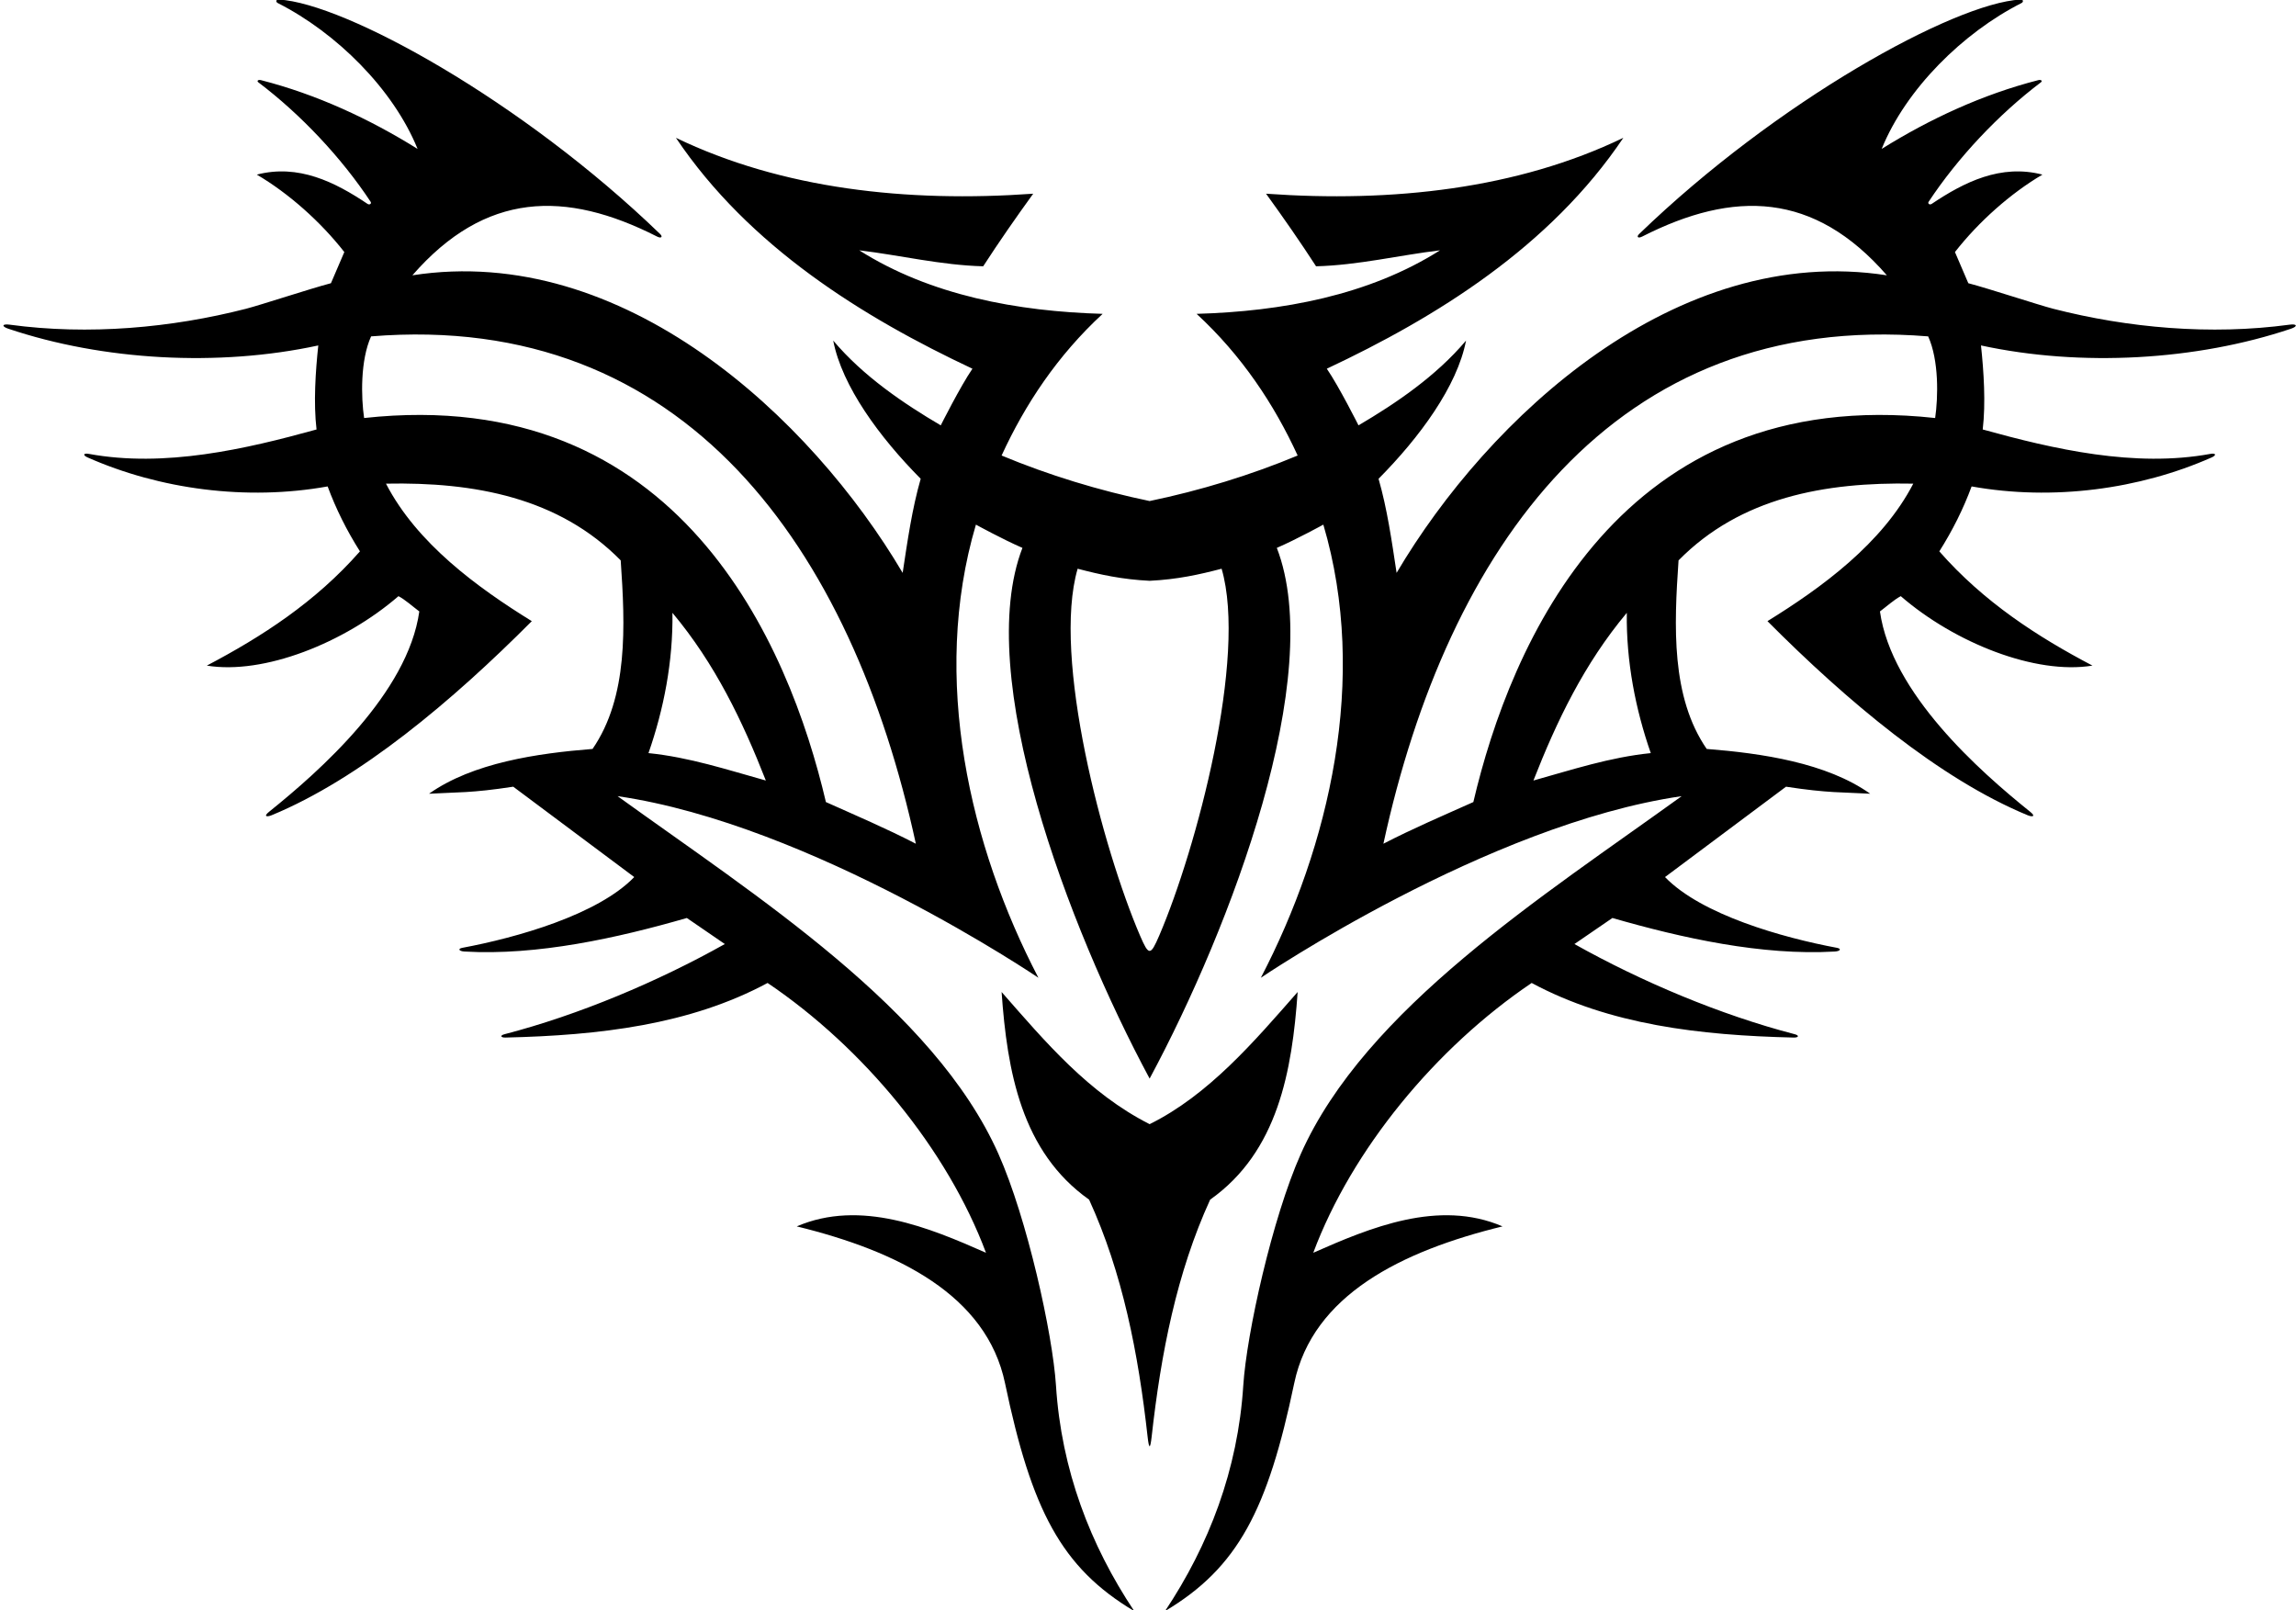 <?xml version="1.0" encoding="UTF-8"?>
<svg xmlns="http://www.w3.org/2000/svg" xmlns:xlink="http://www.w3.org/1999/xlink" width="529pt" height="371pt" viewBox="0 0 529 371" version="1.1">
<g id="surface1">
<path style=" stroke:none;fill-rule:nonzero;fill:rgb(0%,0%,0%);fill-opacity:1;" d="M 527.539 74.801 C 509.289 77.277 490.234 75.539 473.09 71.145 C 469.691 70.273 458.27 66.5 453.5 65.25 L 450.422 58.07 C 455.859 51.109 463.223 44.551 470.578 40.23 C 461.004 37.742 452.566 41.934 445.066 46.977 C 444.605 47.285 444.078 46.91 444.355 46.492 C 451.062 36.336 460.457 26.352 470.223 18.969 C 470.66 18.637 470.258 18.301 469.617 18.465 C 456.805 21.746 444.664 27.375 433.539 34.309 C 439.148 20.477 452.293 7.527 465.73 0.715 C 466.281 0.438 466.184 -0.141 465.508 -0.105 C 450.246 0.754 409.426 23.227 377.664 53.91 C 376.953 54.602 377.434 54.973 378.371 54.496 C 399.496 43.766 417.945 44.152 434.738 63.43 C 386.148 55.887 342.914 96.184 321.777 131.988 C 320.66 124.629 319.621 117.27 317.621 110.309 C 327.062 100.789 335.75 89 337.777 78.469 C 330.82 86.711 321.562 92.961 313 98 C 313 98 308.5 89.031 305.699 84.949 C 330.898 73.109 357.141 56.871 374.02 31.75 C 349.621 43.512 320.82 46.711 291.699 44.629 C 295.699 50.148 299.539 55.672 303.223 61.352 C 312.898 61.109 322.422 58.789 331.777 57.672 C 315.379 68.07 295.301 71.75 275.699 72.309 C 286.102 81.91 293.539 93.109 298.98 104.949 C 288.262 109.43 276.477 113.035 264.875 115.438 C 253.273 113.035 241.488 109.43 230.77 104.949 C 236.211 93.109 243.648 81.91 254.051 72.309 C 234.449 71.75 214.371 68.07 197.973 57.672 C 207.328 58.789 216.852 61.109 226.527 61.352 C 230.211 55.672 234.051 50.148 238.051 44.629 C 208.93 46.711 180.129 43.512 155.73 31.75 C 172.609 56.871 198.852 73.109 224.051 84.949 C 221.25 89.031 216.75 98 216.75 98 C 208.188 92.961 198.93 86.711 191.973 78.469 C 194 89 202.688 100.789 212.129 110.309 C 210.129 117.27 209.09 124.629 207.973 131.988 C 186.836 96.184 143.602 55.887 95.012 63.43 C 111.805 44.152 130.254 43.766 151.379 54.496 C 152.316 54.973 152.797 54.602 152.086 53.91 C 120.324 23.227 79.504 0.754 64.242 -0.105 C 63.566 -0.141 63.469 0.438 64.02 0.715 C 77.457 7.527 90.598 20.477 96.211 34.309 C 85.086 27.375 72.945 21.746 60.133 18.465 C 59.492 18.301 59.09 18.637 59.527 18.969 C 69.293 26.352 78.688 36.336 85.395 46.492 C 85.672 46.91 85.145 47.285 84.684 46.977 C 77.184 41.934 68.746 37.742 59.168 40.23 C 66.531 44.551 73.891 51.109 79.332 58.07 L 76.25 65.25 C 71.48 66.5 60.059 70.273 56.66 71.145 C 39.516 75.539 20.461 77.277 2.207 74.801 C 0.496 74.566 0.281 75.191 1.918 75.738 C 23.676 83.055 50.266 84.574 73.332 79.59 C 72.691 85.59 72.211 92.871 72.93 98.949 C 56.527 103.496 37.902 107.77 20.484 104.574 C 19.215 104.34 19 104.867 20.184 105.391 C 36.754 112.727 56.75 115.43 75.488 112.07 C 77.41 117.27 79.891 122.23 82.93 127.031 C 72.691 138.711 60.289 146.711 47.652 153.352 C 60.75 155.5 79.332 148.148 91.809 137.352 C 93.332 138.148 95.012 139.672 96.609 140.871 C 93.949 159.738 73.633 177.684 62.012 187.016 C 60.582 188.164 61.543 188.254 62.578 187.828 C 82.922 179.43 104.258 161.461 122.527 143.109 C 109.973 135.352 96.051 125.191 88.93 111.43 C 109.328 111.031 128.77 114.629 143.012 129.109 C 144.051 144.23 144.77 160.551 136.527 172.551 C 123.773 173.562 108.934 175.734 98.848 182.871 C 105.25 182.5 108.5 182.75 118.25 181.25 L 146.129 202.07 C 137.75 210.75 119.074 216.027 106.523 218.371 C 105.387 218.586 105.77 219.156 107 219.227 C 123.812 220.207 142.223 216.121 158.25 211.5 L 167 217.5 C 151.594 226.145 133.363 233.836 116.258 238.273 C 115.148 238.559 115.309 239.07 116.492 239.047 C 138.105 238.543 158.953 236.102 176.852 226.469 C 199.012 241.43 218.289 264.871 227.172 288.629 C 214.129 282.871 198.289 276.23 183.57 282.551 C 206.879 288.25 227.309 298.387 231.559 318.684 C 237.66 347.84 244.496 361.164 261.328 371.188 C 251.199 355.996 244.539 338.641 243.301 319.246 C 242.531 307.25 236.629 280.656 230.047 265.867 C 215.164 232.414 174.25 206.5 142.289 183.43 C 187.117 189.926 239.25 225.27 239.25 225.27 C 223.488 195.031 214.371 156.309 224.852 120.871 C 224.852 120.871 231 124.25 235.57 126.23 C 224.238 155.559 245.996 213.363 264.875 248.5 C 283.754 213.363 305.512 155.559 294.18 126.23 C 298.75 124.25 304.898 120.871 304.898 120.871 C 315.379 156.309 306.262 195.031 290.5 225.27 C 290.5 225.27 342.633 189.926 387.461 183.43 C 355.5 206.5 314.586 232.414 299.703 265.867 C 293.121 280.656 287.219 307.25 286.449 319.246 C 285.211 338.641 278.551 355.996 268.422 371.188 C 285.254 361.164 292.09 347.84 298.191 318.684 C 302.441 298.387 322.871 288.25 346.18 282.551 C 331.461 276.23 315.621 282.871 302.578 288.629 C 311.461 264.871 330.738 241.43 352.898 226.469 C 370.797 236.102 391.645 238.543 413.258 239.047 C 414.441 239.07 414.602 238.559 413.492 238.273 C 396.387 233.836 378.156 226.145 362.75 217.5 L 371.5 211.5 C 387.527 216.121 405.938 220.207 422.75 219.227 C 423.98 219.156 424.363 218.586 423.227 218.371 C 410.676 216.027 392 210.75 383.621 202.07 L 411.5 181.25 C 421.25 182.75 424.5 182.5 430.898 182.871 C 420.816 175.734 405.977 173.562 393.223 172.551 C 384.98 160.551 385.699 144.23 386.738 129.109 C 400.98 114.629 420.422 111.031 440.82 111.43 C 433.699 125.191 419.777 135.352 407.223 143.109 C 425.492 161.461 446.828 179.43 467.176 187.828 C 468.203 188.254 469.168 188.164 467.738 187.016 C 456.117 177.684 435.801 159.738 433.141 140.871 C 434.738 139.672 436.422 138.148 437.938 137.352 C 450.422 148.148 469 155.5 482.102 153.352 C 469.461 146.711 457.062 138.711 446.82 127.031 C 449.859 122.23 452.34 117.27 454.262 112.07 C 473.004 115.43 492.996 112.727 509.566 105.391 C 510.746 104.867 510.535 104.34 509.266 104.574 C 491.848 107.77 473.223 103.496 456.82 98.949 C 457.539 92.871 457.062 85.59 456.422 79.59 C 479.484 84.574 506.074 83.055 527.832 75.738 C 529.469 75.191 529.254 74.566 527.539 74.801 Z M 149.41 173.512 C 152.93 163.43 155.09 152.391 154.93 141.191 C 164.77 152.949 171.09 166.148 176.449 179.828 C 167.57 177.352 158.852 174.469 149.41 173.512 Z M 190.289 184.789 C 181.789 148.516 156.496 88.383 83.891 96.309 C 83.188 91.531 83 83 85.5 77.5 C 157.938 71.598 196.289 126.508 211.012 194.391 C 204.211 190.871 197.25 187.91 190.289 184.789 Z M 267.094 215.539 C 265.066 220.258 264.684 220.258 262.656 215.539 C 254.113 195.641 242.332 151.461 248.289 131.031 C 253.488 132.391 258.5 133.5 264.875 133.812 C 271.25 133.5 276.262 132.391 281.461 131.031 C 287.418 151.461 275.637 195.641 267.094 215.539 Z M 353.301 179.828 C 358.66 166.148 364.98 152.949 374.82 141.191 C 374.66 152.391 376.82 163.43 380.34 173.512 C 370.898 174.469 362.18 177.352 353.301 179.828 Z M 445.859 96.309 C 373.254 88.383 347.961 148.516 339.461 184.789 C 332.5 187.91 325.539 190.871 318.738 194.391 C 333.461 126.508 371.812 71.598 444.25 77.5 C 446.75 83 446.562 91.531 445.859 96.309 Z M 278.82 276.391 C 271.113 293.238 267.477 311.797 265.344 330.992 C 265.016 333.922 264.734 333.918 264.406 330.992 C 262.273 311.797 258.637 293.238 250.93 276.391 C 235.328 265.352 232.051 246.789 230.77 228.551 C 240.863 240.062 250.812 251.875 264.875 259 C 278.422 252.301 288.879 240.07 298.98 228.551 C 297.699 246.789 294.422 265.352 278.82 276.391 "/>
</g>
</svg>
